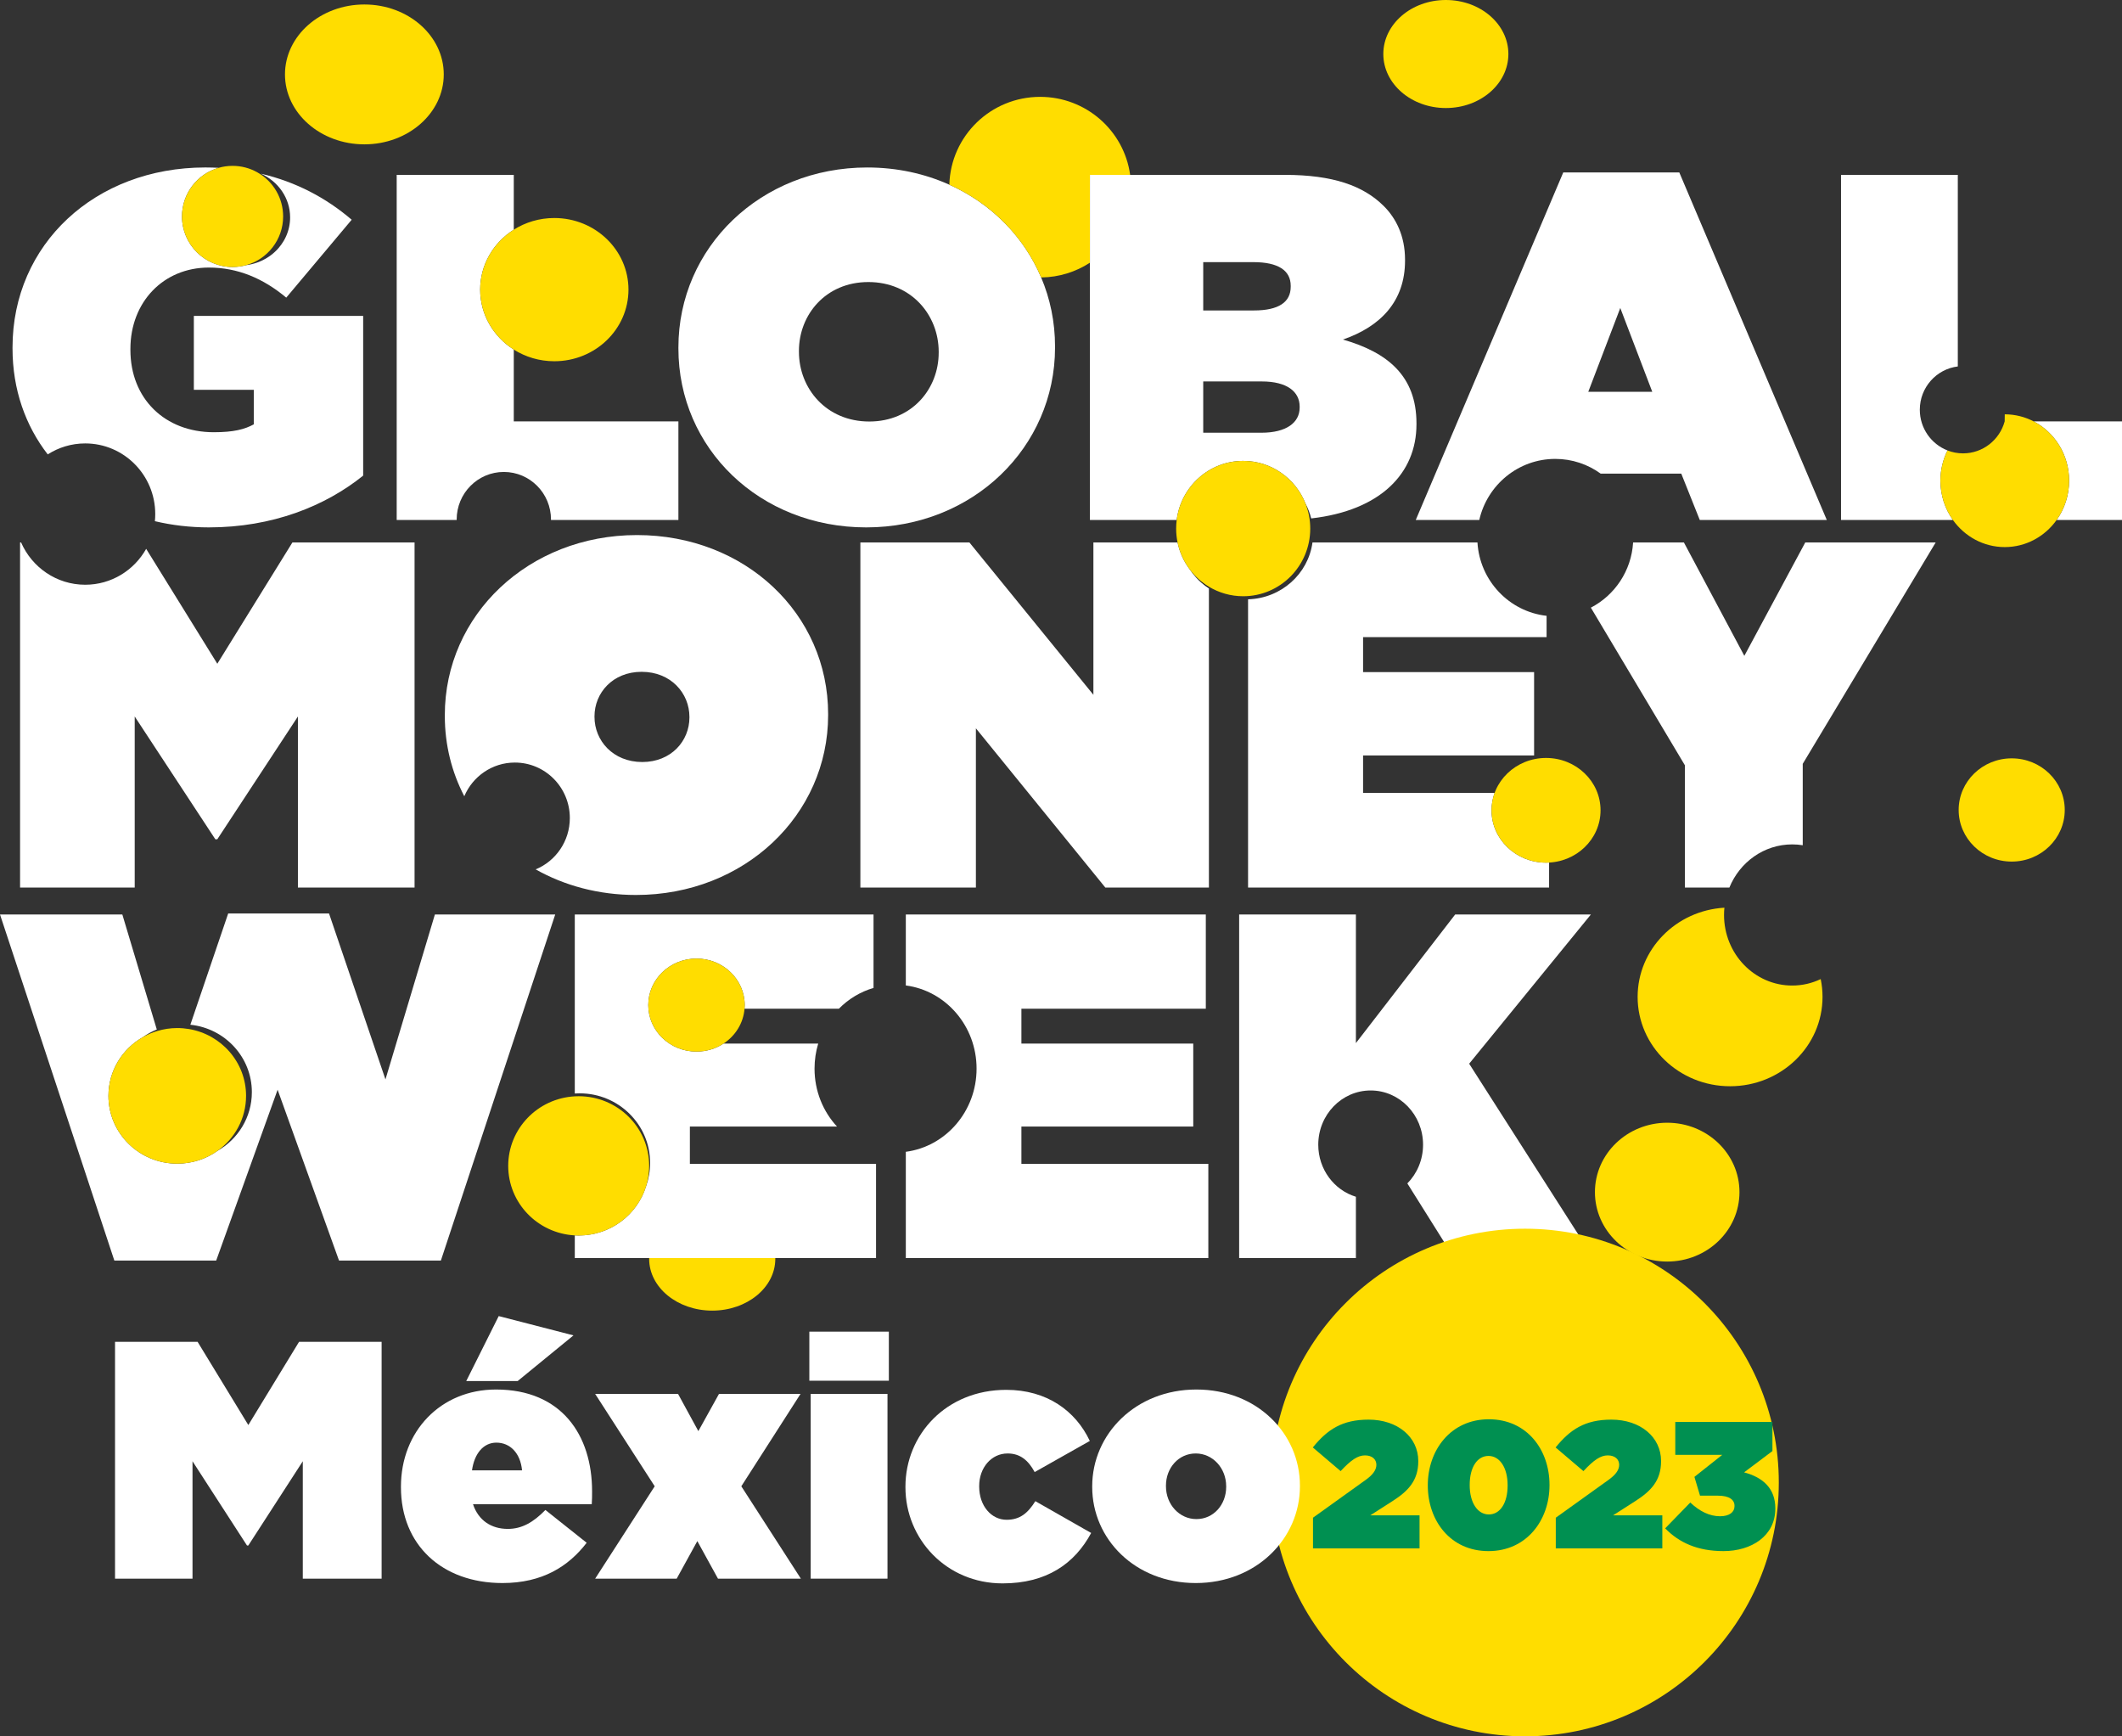 <?xml version="1.0" encoding="utf-8"?>
<!-- Generator: Adobe Illustrator 16.0.0, SVG Export Plug-In . SVG Version: 6.00 Build 0)  -->
<!DOCTYPE svg PUBLIC "-//W3C//DTD SVG 1.1//EN" "http://www.w3.org/Graphics/SVG/1.1/DTD/svg11.dtd">
<svg version="1.1" xmlns="http://www.w3.org/2000/svg" xmlns:xlink="http://www.w3.org/1999/xlink" x="0px" y="0px"
	 width="764.359px" height="625.359px" viewBox="0 0 764.359 625.359" enable-background="new 0 0 764.359 625.359"
	 xml:space="preserve">
<rect x="0" y="0" width="764.359" height="625.359" fill="#333333" stroke="none"/>
<g id="pantones">
</g>
<g id="fondo">
</g>
<g id="Bloomberg">
</g>
<g id="hashtag">
</g>
<g id="textos">
	<g>
		<g>
			<g>
				<g>
					<path fill="#20201E" d="M433.326,209.867c0.377,0.285,0.758,0.565,1.151,0.828
						C434.083,210.432,433.703,210.152,433.326,209.867z"/>
					<path fill="#20201E" d="M370.929,91.916c0.012,0.02,0.022,0.039,0.036,0.056C370.952,91.955,370.941,91.936,370.929,91.916z"/>
					<path fill="#20201E" d="M372.416,94.504c0.012,0.02,0.022,0.042,0.033,0.064C372.438,94.545,372.427,94.523,372.416,94.504z"/>
					<path fill="#20201E" d="M369.333,89.42c0.008,0.008,0.014,0.02,0.019,0.028C369.347,89.439,369.341,89.428,369.333,89.42z"/>
					<path fill="#20201E" d="M359.649,78.156c0.003,0,0.003,0.003,0.009,0.006C359.652,78.159,359.652,78.156,359.649,78.156z"/>
					<path fill="#20201E" d="M94.759,93.657c-0.155,0.077-0.311,0.152-0.471,0.227C94.449,93.81,94.604,93.734,94.759,93.657z"/>
					<path fill="#20201E" d="M431.707,208.536c0.05,0.044,0.1,0.086,0.149,0.127C431.806,208.622,431.756,208.58,431.707,208.536z"
						/>
					<path fill="#20201E" d="M89.54,95.373c-0.235,0.042-0.471,0.077-0.709,0.108C89.069,95.45,89.304,95.415,89.54,95.373z"/>
					<path fill="#20201E" d="M373.783,97.175c0.012,0.016,0.017,0.03,0.022,0.047C373.799,97.205,373.794,97.191,373.783,97.175z"/>
					<path fill="#20201E" d="M92.351,94.659c-0.288,0.097-0.575,0.188-0.869,0.271C91.776,94.847,92.063,94.756,92.351,94.659z"/>
					<path fill="#20201E" d="M349.971,70.795c0.062,0.039,0.125,0.078,0.187,0.116C350.096,70.873,350.033,70.833,349.971,70.795z"
						/>
					<path fill="#20201E" d="M344.68,67.82c0.033,0.017,0.072,0.033,0.104,0.052C344.752,67.853,344.713,67.836,344.68,67.82z"/>
					<path fill="#20201E" d="M347.356,69.245c0.053,0.031,0.107,0.061,0.163,0.091C347.463,69.306,347.409,69.276,347.356,69.245z"
						/>
					<path fill="#20201E" d="M357.367,76.15c0.026,0.024,0.055,0.049,0.086,0.074C357.421,76.2,357.393,76.175,357.367,76.15z"/>
					<path fill="#20201E" d="M93.613,94.183c-0.166,0.069-0.332,0.141-0.503,0.208C93.281,94.324,93.447,94.252,93.613,94.183z"/>
					<path fill="#20201E" d="M90.785,95.118c-0.219,0.053-0.443,0.097-0.664,0.144C90.341,95.215,90.564,95.171,90.785,95.118z"/>
					<path fill="#20201E" d="M354.986,74.254c0.05,0.036,0.094,0.072,0.145,0.11C355.08,74.326,355.036,74.29,354.986,74.254z"/>
					<path fill="#20201E" d="M95.854,93.065c-0.127,0.072-0.257,0.141-0.384,0.213C95.597,93.206,95.727,93.137,95.854,93.065z"/>
					<path fill="#20201E" d="M352.518,72.466c0.061,0.042,0.121,0.083,0.177,0.122C352.639,72.55,352.579,72.508,352.518,72.466z"/>
					<path fill="#FFFFFF" d="M30.697,159.704c13.932,0,25.223,11.394,25.223,25.45c0,0.863-0.044,1.718-0.127,2.56
						c6.167,1.466,12.681,2.233,19.429,2.233c22.848,0,41.921-7.636,55.593-18.645v-57.533h-60.99v26.634h21.588v12.432
						c-3.24,1.774-7.197,2.839-14.394,2.839c-17.631,0-30.046-12.075-30.046-29.654v-0.354c0-16.871,11.875-29.3,28.249-29.3
						c10.433,0,19.609,3.908,27.888,10.832l23.567-28.057c-9.163-7.854-20.028-13.63-32.692-16.588
						c6.21,2.768,10.517,8.773,10.517,15.739c0,0.291-0.011,0.576-0.022,0.861c-0.006,0.097-0.017,0.191-0.021,0.285
						c-0.015,0.188-0.028,0.379-0.045,0.564c-0.011,0.113-0.027,0.224-0.044,0.337c-0.02,0.166-0.039,0.335-0.066,0.501
						c-0.017,0.119-0.038,0.238-0.062,0.354c-0.027,0.157-0.056,0.313-0.085,0.467c-0.024,0.125-0.053,0.247-0.084,0.369
						c-0.032,0.149-0.068,0.296-0.107,0.442c-0.03,0.125-0.066,0.246-0.1,0.371c-0.041,0.141-0.083,0.282-0.127,0.423
						c-0.039,0.125-0.077,0.249-0.122,0.371c-0.045,0.136-0.094,0.271-0.144,0.407c-0.045,0.125-0.092,0.249-0.139,0.374
						c-0.053,0.127-0.104,0.254-0.16,0.382c-0.053,0.127-0.105,0.251-0.163,0.379c-0.053,0.119-0.113,0.235-0.169,0.354
						c-0.062,0.13-0.125,0.26-0.188,0.387c-0.056,0.105-0.117,0.21-0.172,0.318c-0.072,0.133-0.144,0.269-0.222,0.401
						c-0.05,0.083-0.1,0.166-0.149,0.249c-0.471,0.783-1.001,1.53-1.589,2.23c-0.032,0.039-0.065,0.081-0.096,0.119
						c-0.136,0.155-0.274,0.31-0.413,0.462c-0.041,0.044-0.083,0.091-0.124,0.135c-0.141,0.149-0.285,0.296-0.429,0.443
						c-0.045,0.044-0.089,0.088-0.133,0.133c-0.149,0.144-0.3,0.285-0.455,0.426c-0.04,0.039-0.082,0.078-0.127,0.116
						c-0.16,0.144-0.32,0.282-0.483,0.418c-0.042,0.033-0.081,0.066-0.119,0.1c-0.173,0.138-0.346,0.277-0.521,0.41
						c-0.033,0.025-0.066,0.05-0.1,0.075c-0.188,0.138-0.377,0.277-0.567,0.407c-0.02,0.014-0.039,0.027-0.059,0.039
						c-0.338,0.232-0.686,0.451-1.041,0.662c-0.127,0.072-0.257,0.141-0.384,0.213c-0.235,0.13-0.471,0.257-0.711,0.379
						c-0.155,0.077-0.311,0.152-0.471,0.227c-0.222,0.105-0.449,0.202-0.676,0.299c-0.166,0.069-0.332,0.141-0.503,0.208
						c-0.249,0.097-0.505,0.183-0.759,0.269c-0.288,0.097-0.575,0.188-0.869,0.271c-0.232,0.064-0.462,0.13-0.697,0.188
						c-0.221,0.053-0.443,0.097-0.664,0.144c-0.194,0.039-0.388,0.078-0.581,0.111c-0.235,0.042-0.471,0.077-0.709,0.108
						c-0.072,0.011-0.144,0.025-0.216,0.033c-1.544,0.426-3.166,0.656-4.845,0.656c-10.061,0-18.22-8.156-18.22-18.216
						c0-8.314,5.572-15.321,13.18-17.507l0,0c-1.566-0.078-3.155-0.127-4.769-0.127c-39.761,0-69.451,27.7-69.451,64.812v0.357
						c0,14.854,4.683,27.833,12.681,38.175C21.099,161.159,25.729,159.704,30.697,159.704z"/>
					<path fill="#FFFFFF" d="M142.891,62.982v124.299H164.5c0-0.053-0.006-0.105-0.006-0.157c0-9.468,7.608-17.145,16.993-17.145
						c9.382,0,16.986,7.677,16.986,17.145c0,0.052,0,0.104-0.003,0.157h45.896v-35.512h-59.299v-25.862
						c-7.289-4.605-12.107-12.553-12.107-21.592c0-9.042,4.818-16.99,12.107-21.595V62.982H142.891z"/>
					<path fill="#FFFFFF" d="M373.783,97.175c-0.423-0.88-0.868-1.75-1.334-2.607c-0.011-0.022-0.021-0.044-0.033-0.064
						c-0.465-0.855-0.949-1.699-1.45-2.532c-0.014-0.017-0.024-0.036-0.036-0.056c-0.506-0.835-1.031-1.66-1.577-2.468
						c-0.005-0.008-0.011-0.02-0.019-0.028c-2.766-4.109-6.012-7.884-9.676-11.258c-0.006-0.003-0.006-0.006-0.009-0.006
						c-0.716-0.662-1.449-1.303-2.196-1.932c-0.031-0.025-0.06-0.05-0.086-0.074c-0.731-0.609-1.479-1.207-2.236-1.786
						c-0.051-0.039-0.095-0.075-0.145-0.11c-0.75-0.57-1.514-1.126-2.291-1.666c-0.056-0.039-0.116-0.081-0.177-0.122
						c-0.772-0.534-1.562-1.051-2.36-1.555c-0.062-0.039-0.125-0.078-0.187-0.116c-0.805-0.501-1.622-0.988-2.452-1.458
						c-0.056-0.031-0.11-0.061-0.163-0.091c-0.844-0.473-1.701-0.933-2.571-1.373c-0.032-0.019-0.071-0.036-0.104-0.052
						c-0.894-0.451-1.799-0.883-2.718-1.298l0,0c-8.861-3.982-18.869-6.202-29.584-6.202c-38.357,0-68.012,28.766-68.012,64.812
						v0.357c0,36.046,29.299,64.458,67.654,64.458c38.354,0,68.011-28.769,68.011-64.815v-0.354c0-8.847-1.771-17.23-5.001-24.849
						c-0.384-0.913-0.794-1.815-1.226-2.707C373.799,97.205,373.794,97.191,373.783,97.175z M338.124,127.017
						c0,13.035-9.655,24.796-24.998,24.796c-15.518,0-25.345-11.919-25.345-25.115v-0.318c0-13.035,9.652-24.796,24.999-24.796
						c15.517,0,25.344,11.922,25.344,25.115V127.017z"/>
					<path fill="#FFFFFF" d="M447.802,165.999c10.188,0,18.894,6.366,22.445,15.365l0,0c0.893,1.677,1.594,3.471,2.055,5.353
						c24.982-2.837,37.918-16.265,37.918-33.882v-0.357c0-17.045-10.384-25.569-26.496-30.185
						c13.429-4.619,22.379-13.674,22.379-28.411v-0.357c0-8.521-3.223-14.914-7.7-19.353c-7.339-7.281-18.26-11.189-35.629-11.189
						h-55.687h-14.496v31.641v92.658h31.261C425.358,175.282,435.503,165.999,447.802,165.999z M433.411,94.413h18.083
						c8.956,0,13.429,3.02,13.429,8.524v0.354c0,5.505-4.296,8.524-13.248,8.524h-18.264V94.413z M433.411,137.386h21.127
						c9.133,0,13.608,3.728,13.608,9.055v0.354c0,5.327-4.654,9.058-13.785,9.058h-20.95V137.386z"/>
					<path fill="#FFFFFF" d="M532.847,187.281c2.856-12.598,14.025-22.001,27.377-22.001c6.104,0,11.753,1.973,16.36,5.311h29.025
						l6.665,16.691h45.754L604.891,62.097h-41.789l-53.14,125.185H532.847z M583.636,110.926l11.526,30.188h-23.056L583.636,110.926
						z"/>
					<path fill="#20201E" d="M704.171,163.002c0.033,0.008,0.067,0.014,0.104,0.019C704.239,163.016,704.205,163.01,704.171,163.002
						z"/>
					<path fill="#20201E" d="M702.804,162.676c0.02,0.005,0.039,0.008,0.056,0.014C702.843,162.684,702.824,162.681,702.804,162.676
						z"/>
					<path fill="#20201E" d="M705.602,163.21c0.036,0.005,0.069,0.005,0.108,0.008C705.671,163.215,705.638,163.215,705.602,163.21z
						"/>
					<path fill="#FFFFFF" d="M732.542,151.769c7.571,3.933,12.77,12.019,12.77,21.359c0,5.297-1.675,10.19-4.501,14.153h23.549
						v-35.512H732.542z"/>
					<path fill="#FFFFFF" d="M701.504,162.232c-5.834-2.266-9.975-7.973-9.975-14.659c0-8.034,5.978-14.654,13.688-15.592V62.982
						h-42.065v124.299h40.301c-2.826-3.963-4.501-8.856-4.501-14.153C698.952,169.204,699.876,165.501,701.504,162.232z"/>
					<path fill="#FFFFFF" d="M149.328,319.673V195.376h-44.003l-27.049,43.682l-25.624-41.383
						c-4.332,7.716-12.537,12.927-21.955,12.927c-10.323,0-19.195-6.263-23.097-15.227H7.229v124.296h41.294v-61.616l29.034,44.214
						h0.72l29.033-44.214v61.616H149.328z"/>
					<path fill="#FFFFFF" d="M192.955,313.122c10.4,5.864,22.719,9.216,36.128,9.216c39.035,0,69.214-28.766,69.214-64.812v-0.357
						c0-36.046-29.816-64.458-68.854-64.458c-39.033,0-69.215,28.766-69.215,64.815v0.354c0,10.441,2.507,20.241,7.013,28.898
						c3.021-7.135,10.04-12.133,18.216-12.133c10.937,0,19.801,8.944,19.801,19.981
						C205.256,302.985,200.172,310.139,192.955,313.122z M214.14,258.002c0-8.43,6.557-16.038,16.979-16.038
						c10.542,0,17.217,7.71,17.217,16.245v0.205c0,8.43-6.557,16.038-16.979,16.038c-10.54,0-17.216-7.71-17.216-16.243V258.002z"/>
					<path fill="#FFFFFF" d="M557.09,229.469v-7.671c-13.472-1.508-24.071-12.633-24.901-26.421h-59.424
						c-1.527,11.333-11.274,20.128-23.203,20.477v103.82h108.431v-9.005c-0.365,0.019-0.73,0.03-1.099,0.03
						c-10.844,0-19.635-8.441-19.635-18.855c0-2.194,0.397-4.303,1.115-6.263h-47.386v-13.495h61.602v-30.01h-61.602v-12.606H557.09
						z"/>
					<path fill="#FFFFFF" d="M628.321,236.216l-21.767-40.84h-18.296c-0.617,10.25-6.634,19.026-15.219,23.477l33.877,56.783v44.037
						h16.016c3.722-9.136,12.457-15.551,22.638-15.551c1.289,0,2.555,0.103,3.789,0.302v-29.319l47.886-79.729h-46.978
						L628.321,236.216z"/>
					<path fill="#FFFFFF" d="M156.652,329.361l-17.807,59.405l-20.324-59.756H82.192l-13.625,40.063
						c12.454,1.295,22.156,11.673,22.156,24.285c0,9.036-4.986,16.923-12.392,21.146c-4.077,2.895-9.075,4.605-14.483,4.605
						c-13.69,0-24.788-10.935-24.788-24.421c0-9.039,4.987-16.925,12.396-21.149c1.55-1.099,3.233-2.029,5.023-2.756l-12.415-41.421
						H0l41.186,124.646h36.688l22.123-61.527l22.12,61.527h36.692l41.186-124.646H156.652z"/>
					<path fill="#FFFFFF" d="M248.499,405.739h52.986c-5.003-5.422-8.083-12.764-8.083-20.856c0-3.141,0.465-6.175,1.325-9.022
						h-34.104c-2.778,1.821-6.133,2.884-9.744,2.884c-9.592,0-17.368-7.5-17.368-16.752c0-9.251,7.776-16.751,17.368-16.751
						c9.593,0,17.369,7.5,17.369,16.751c0,0.443-0.025,0.88-0.061,1.314h33.981c3.442-3.49,7.716-6.1,12.484-7.492v-26.455H207.042
						v64.488c0.116-0.008,0.229-0.019,0.346-0.027c0.465-0.025,0.934-0.039,1.406-0.039c14.02,0,25.386,11.228,25.386,25.082
						c0,2.917-0.512,5.718-1.438,8.322c-3.161,10.298-12.839,17.795-24.293,17.795c-0.471,0-0.941-0.014-1.406-0.042v8.181h26.8
						h45.42h36.293v-33.946h-67.056V405.739z"/>
					<path fill="#FFFFFF" d="M367.917,405.739h61.903v-29.878h-61.903v-12.553h66.425v-33.946h-108.06v25.566
						c14.372,1.882,25.485,14.571,25.485,29.956s-11.113,28.073-25.485,29.955v38.283h108.967v-33.946h-67.332V405.739z"/>
					<path fill="#FFFFFF" d="M573.053,329.361h-48.885l-35.762,46.323v-46.323h-42.055v123.76h42.055v-22.093
						c-7.834-2.377-13.558-9.869-13.558-18.744c0-10.791,8.449-19.536,18.874-19.536s18.874,8.745,18.874,19.536
						c0,5.46-2.166,10.397-5.659,13.942l16.874,26.895h50.141l-44.75-70.012L573.053,329.361z"/>
					<path fill="#20201E" d="M428.595,205.143c0.674,1.005,1.421,1.96,2.236,2.854C430.018,207.103,429.269,206.147,428.595,205.143
						z"/>
					<path fill="#20201E" d="M96.895,92.403c-0.338,0.232-0.686,0.451-1.041,0.662C96.209,92.854,96.557,92.636,96.895,92.403z"/>
					<path fill="#20201E" d="M95.47,93.278c-0.235,0.13-0.471,0.257-0.711,0.379C95,93.536,95.235,93.408,95.47,93.278z"/>
					<path fill="#20201E" d="M94.289,93.884c-0.222,0.105-0.449,0.202-0.676,0.299C93.839,94.086,94.067,93.989,94.289,93.884z"/>
					<path fill="#20201E" d="M91.482,94.93c-0.232,0.064-0.462,0.13-0.697,0.188C91.02,95.06,91.25,94.994,91.482,94.93z"/>
					<path fill="#20201E" d="M93.11,94.391c-0.249,0.097-0.505,0.183-0.759,0.269C92.605,94.573,92.861,94.487,93.11,94.391z"/>
					<path fill="#20201E" d="M88.615,95.514c0.072-0.008,0.144-0.022,0.216-0.033c-0.061,0.008-0.118,0.014-0.177,0.019
						C88.643,95.506,88.628,95.512,88.615,95.514z"/>
					<path fill="#20201E" d="M90.121,95.262c-0.194,0.039-0.388,0.078-0.581,0.111C89.733,95.34,89.926,95.301,90.121,95.262z"/>
					<path fill="#20201E" d="M102.109,86.891c-0.471,0.783-1.001,1.528-1.589,2.23C101.108,88.421,101.638,87.674,102.109,86.891z"
						/>
					<path fill="#20201E" d="M93.24,62.39c0.246,0.055,0.498,0.105,0.744,0.163C93.738,62.495,93.486,62.445,93.24,62.39
						L93.24,62.39z"/>
					<path fill="#20201E" d="M93.984,62.553c-0.471-0.208-0.952-0.393-1.442-0.564c0.236,0.13,0.469,0.263,0.698,0.401
						C93.486,62.445,93.738,62.495,93.984,62.553z"/>
					<polygon fill="#20201E" points="428.595,205.143 428.595,205.14 428.595,205.14 					"/>
					<path fill="#20201E" d="M433.326,209.867c-0.507-0.382-0.996-0.783-1.47-1.204c-0.05-0.042-0.1-0.083-0.149-0.127
						c-1.138-1.029-2.181-2.167-3.111-3.396c0,0,0,0,0,0.002c0.674,1.005,1.423,1.96,2.236,2.854
						c0.009,0.008,0.018,0.017,0.023,0.025c0.265,0.285,0.533,0.567,0.813,0.841c0.03,0.033,0.063,0.061,0.094,0.094
						c0.258,0.249,0.516,0.495,0.781,0.733c0.074,0.063,0.148,0.125,0.224,0.191c0.23,0.202,0.463,0.401,0.703,0.595
						c0.142,0.116,0.291,0.225,0.435,0.335c0.178,0.138,0.354,0.279,0.537,0.41c0.332,0.244,0.672,0.479,1.019,0.703v-0.606
						c-0.332-0.2-0.658-0.407-0.982-0.623C434.083,210.432,433.703,210.152,433.326,209.867z"/>
					<path fill="#FFFFFF" d="M433.904,210.811c-0.144-0.11-0.293-0.219-0.435-0.335c-0.24-0.193-0.473-0.393-0.703-0.595
						c-0.075-0.066-0.149-0.127-0.224-0.191c-0.266-0.238-0.523-0.484-0.781-0.733c-0.03-0.034-0.063-0.061-0.094-0.094
						c-0.279-0.274-0.548-0.556-0.813-0.841c-0.006-0.008-0.015-0.017-0.023-0.025c-0.815-0.894-1.563-1.849-2.236-2.854
						c0-0.002,0-0.002,0-0.002c-2.142-2.832-3.686-6.15-4.433-9.764h-30.31v54.868l-44.659-54.868h-39.279v124.296h41.612v-57.354
						l46.626,57.354h37.307v-107.75c-0.347-0.225-0.687-0.459-1.019-0.703C434.258,211.09,434.082,210.949,433.904,210.811z"/>
				</g>
			</g>
			<g>
				<ellipse fill="#FFDD00" cx="520.806" cy="19.454" rx="22.524" ry="19.454"/>
				<path fill="#FFDD00" d="M131.25,51.99c15.792,0,28.595-11.278,28.595-25.187c0-13.911-12.803-25.187-28.595-25.187
					c-15.796,0-28.599,11.276-28.599,25.187C102.652,40.712,115.455,51.99,131.25,51.99z"/>
				<ellipse fill="#FFDD00" cx="724.631" cy="291.72" rx="19.106" ry="18.591"/>
				<path fill="#FFDD00" d="M600.538,404.369c-14.377,0-26.034,11.191-26.034,25.001c0,13.807,11.657,24.999,26.034,24.999
					s26.033-11.191,26.033-24.999C626.571,415.561,614.915,404.369,600.538,404.369z"/>
				<path fill="#FFDD00" d="M407.087,62.982c-2.173-15.866-15.855-28.099-32.419-28.099c-17.775,0-32.23,14.087-32.706,31.638
					c15.071,6.775,26.816,18.653,33.068,33.406c6.479-0.072,12.507-2.012,17.561-5.305V62.982H407.087z"/>
				<path fill="#FFDD00" d="M93.24,62.39c-0.229-0.139-0.462-0.271-0.698-0.401c-2.604-1.434-5.592-2.25-8.771-2.25
					c-1.75,0-3.438,0.249-5.04,0.708c-7.608,2.187-13.18,9.193-13.18,17.507c0,10.06,8.159,18.216,18.22,18.216
					c1.679,0,3.301-0.23,4.845-0.656c7.708-2.123,13.37-9.177,13.37-17.56C101.985,71.362,98.484,65.589,93.24,62.39z"/>
				<path fill="#FFDD00" d="M199.669,78.522c-5.392,0-10.406,1.547-14.602,4.198c-7.289,4.605-12.107,12.554-12.107,21.595
					c0,9.039,4.818,16.987,12.107,21.592c4.195,2.651,9.21,4.198,14.602,4.198c14.75,0,26.711-11.546,26.711-25.79
					C226.38,90.07,214.419,78.522,199.669,78.522z"/>
				<path fill="#FFDD00" d="M470.248,181.364c-3.552-9-12.258-15.365-22.445-15.365c-12.299,0-22.444,9.283-23.95,21.282
					c-0.127,1.013-0.198,2.042-0.198,3.089c0,1.716,0.177,3.39,0.509,5.006c0.747,3.614,2.291,6.932,4.433,9.764
					c1.872,2.477,4.201,4.578,6.864,6.177c3.614,2.172,7.831,3.426,12.343,3.426c13.34,0,24.154-10.912,24.154-24.373
					C471.957,187.188,471.345,184.151,470.248,181.364z"/>
				<path fill="#FFDD00" d="M621.011,329.539c0-0.883,0.047-1.758,0.13-2.618c-17.438,1.021-31.255,15.008-31.255,32.119
					c0,17.776,14.91,32.186,33.303,32.186c18.391,0,33.299-14.41,33.299-32.186c0-2.194-0.228-4.336-0.659-6.407
					c-3.124,1.489-6.597,2.325-10.259,2.325C632.007,354.958,621.011,343.578,621.011,329.539z"/>
				<path fill="#FFDD00" d="M722.133,197.04c7.666,0,14.456-3.841,18.677-9.758c2.826-3.963,4.501-8.856,4.501-14.153
					c0-9.34-5.198-17.427-12.77-21.359c-3.13-1.627-6.667-2.549-10.408-2.549l-0.034,2.549c-1.815,6.639-7.843,11.516-14.999,11.516
					c-1.977,0-3.86-0.374-5.596-1.052c-1.628,3.269-2.553,6.972-2.553,10.896c0,5.297,1.675,10.19,4.501,14.153
					C707.672,193.198,714.466,197.04,722.133,197.04z"/>
				<ellipse fill="#FFDD00" cx="556.894" cy="291.843" rx="19.635" ry="18.855"/>
				<path fill="#FFDD00" d="M233.832,453.398c0,10.295,10.173,18.642,22.721,18.642c12.547,0,22.718-8.347,22.718-18.642
					c0-0.091-0.009-0.183-0.009-0.277h-45.42C233.839,453.215,233.832,453.307,233.832,453.398z"/>
				<path fill="#FFDD00" d="M250.878,345.242c-9.592,0-17.368,7.5-17.368,16.751c0,9.252,7.776,16.752,17.368,16.752
					c3.611,0,6.966-1.063,9.744-2.884c4.248-2.781,7.144-7.331,7.564-12.553c0.035-0.435,0.061-0.872,0.061-1.314
					C268.248,352.742,260.471,345.242,250.878,345.242z"/>
				<path fill="#FFDD00" d="M68.041,370.62c-1.364-0.227-2.762-0.354-4.193-0.354c-2.509,0-4.923,0.382-7.206,1.066
					c-1.824,0.548-3.567,1.287-5.187,2.208c-7.408,4.224-12.396,12.11-12.396,21.149c0,13.486,11.098,24.421,24.788,24.421
					c5.408,0,10.406-1.71,14.483-4.605c6.237-4.436,10.306-11.656,10.306-19.815C88.637,382.608,79.732,372.582,68.041,370.62z"/>
				<path fill="#FFDD00" d="M208.448,394.821c-0.471,0-0.941,0.014-1.406,0.039c-13.364,0.722-23.978,11.657-23.978,25.041
					c0,13.386,10.613,24.32,23.978,25.04c0.465,0.028,0.936,0.042,1.406,0.042c14.02,0,25.384-11.228,25.384-25.082
					C233.832,406.049,222.467,394.821,208.448,394.821z"/>
			</g>
		</g>
		<circle fill="#FFDD00" cx="549.328" cy="533.948" r="91.41"/>
		<g>
			<path fill="#FFFFFF" d="M41.435,483.27h29.734l18.279,29.978l18.279-29.978h29.733v85.303H109.07v-42.285l-19.622,30.34h-0.483
				l-19.622-30.34v42.285H41.435V483.27z"/>
			<path fill="#FFFFFF" d="M144.424,535.67v-0.243c0-19.865,14.258-34.973,34.239-34.973c23.643,0,34.61,16.45,34.61,36.677
				c0,1.461,0,3.169-0.122,4.63H170.38c1.951,5.851,6.582,8.895,12.551,8.895c4.998,0,9.139-2.313,13.527-6.822l14.867,11.823
				c-6.581,8.53-15.963,14.499-30.343,14.499C159.169,570.156,144.424,556.387,144.424,535.67z M179.641,474.008l26.93,6.949
				l-20.108,16.45h-18.52L179.641,474.008z M188.05,529.576c-0.61-6.334-4.386-9.99-9.26-9.99c-4.632,0-7.926,3.899-8.777,9.99
				H188.05z"/>
			<path fill="#FFFFFF" d="M235.829,535.305l-21.445-33.268h29.854l7.312,13.403l7.434-13.403h29.368l-21.326,33.268l21.448,33.268
				h-29.855l-7.434-13.527l-7.434,13.527h-29.366L235.829,535.305z"/>
			<path fill="#FFFFFF" d="M291.53,479.614h28.639v17.67H291.53V479.614z M292.017,502.037h27.662v66.536h-27.662V502.037z"/>
			<path fill="#FFFFFF" d="M326.146,535.67v-0.243c0-18.645,14.621-34.854,36.313-34.854c14.623,0,24.981,7.555,30.099,18.401
				l-19.861,11.214c-2.314-4.265-5.242-6.703-9.751-6.703c-5.85,0-10.233,5.117-10.233,11.698v0.244
				c0,6.946,4.384,11.941,9.868,11.941c4.874,0,7.678-2.438,10.359-6.703l20.108,11.458c-5.973,11.087-16.087,18.155-31.929,18.155
				C340.888,570.278,326.146,554.314,326.146,535.67z"/>
			<path fill="#FFFFFF" d="M393.421,535.548v-0.243c0-18.767,15.598-34.851,37.532-34.851c21.813,0,37.289,15.841,37.289,34.604
				v0.247c0,18.766-15.597,34.851-37.532,34.851C408.897,570.156,393.421,554.314,393.421,535.548z M441.677,535.548v-0.243
				c0-6.579-4.873-11.82-10.967-11.82c-6.216,0-10.722,5.241-10.722,11.573v0.247c0,6.581,4.873,11.817,10.965,11.817
				C437.169,547.122,441.677,541.886,441.677,535.548z"/>
		</g>
		<g>
			<path fill="#009051" d="M472.951,546.621l18.863-13.527c2.861-2.018,3.966-3.775,3.966-5.53c0-1.951-1.494-3.382-4.096-3.382
				c-2.603,0-5.01,1.625-8.782,5.657l-10.016-8.519c5.27-6.506,10.6-10.018,20.098-10.018c10.406,0,17.887,6.246,17.887,14.895v0.13
				c0,6.96-3.706,10.732-9.171,14.245l-8.129,5.206h17.757v11.9h-38.377V546.621z"/>
			<path fill="#009051" d="M514.305,535.044v-0.13c0-12.553,8.197-23.742,21.984-23.742c13.788,0,21.855,11.059,21.855,23.612v0.13
				c0,12.554-8.194,23.74-21.985,23.74C522.37,558.654,514.305,547.598,514.305,535.044z M543.054,535.044v-0.13
				c0-6.246-2.796-10.539-6.895-10.539s-6.764,4.163-6.764,10.409v0.13c0,6.244,2.798,10.536,6.894,10.536
				C540.389,545.45,543.054,541.288,543.054,535.044z"/>
			<path fill="#009051" d="M560.406,546.621l18.863-13.527c2.861-2.018,3.969-3.775,3.969-5.53c0-1.951-1.497-3.382-4.102-3.382
				c-2.602,0-5.006,1.625-8.778,5.657l-10.019-8.519c5.27-6.506,10.605-10.018,20.098-10.018c10.409,0,17.889,6.246,17.889,14.895
				v0.13c0,6.96-3.708,10.732-9.171,14.245l-8.131,5.206h17.757v11.9h-38.375V546.621z"/>
			<path fill="#009051" d="M599.807,550.459l9.042-9.302c3.381,3.188,6.957,4.943,10.731,4.943c3.382,0,5.203-1.494,5.203-3.642
				v-0.13c0-2.211-1.951-3.642-5.983-3.642h-6.439l-2.018-6.764l10.018-7.937h-16.912v-11.837h34.995v10.472l-10.212,7.674
				c6.827,1.821,11.253,5.79,11.253,12.944v0.13c0,9.822-8.588,15.285-18.67,15.285C611.45,558.654,604.813,555.596,599.807,550.459
				z"/>
		</g>
	</g>
</g>
<g id="highlight">
</g>
<g id="barras_menu">
</g>
<g id="Logo_MIDE">
</g>
<g id="Contacto">
</g>
<g id="Logros">
</g>
<g id="Aliados">
</g>
<g id="Recursos">
</g>
<g id="Cartelera">
</g>
<g id="Presentación">
</g>
<g id="Home_00000100372908513593707910000013442467099043403707_">
</g>
<g id="logo_GMW">
</g>
</svg>

